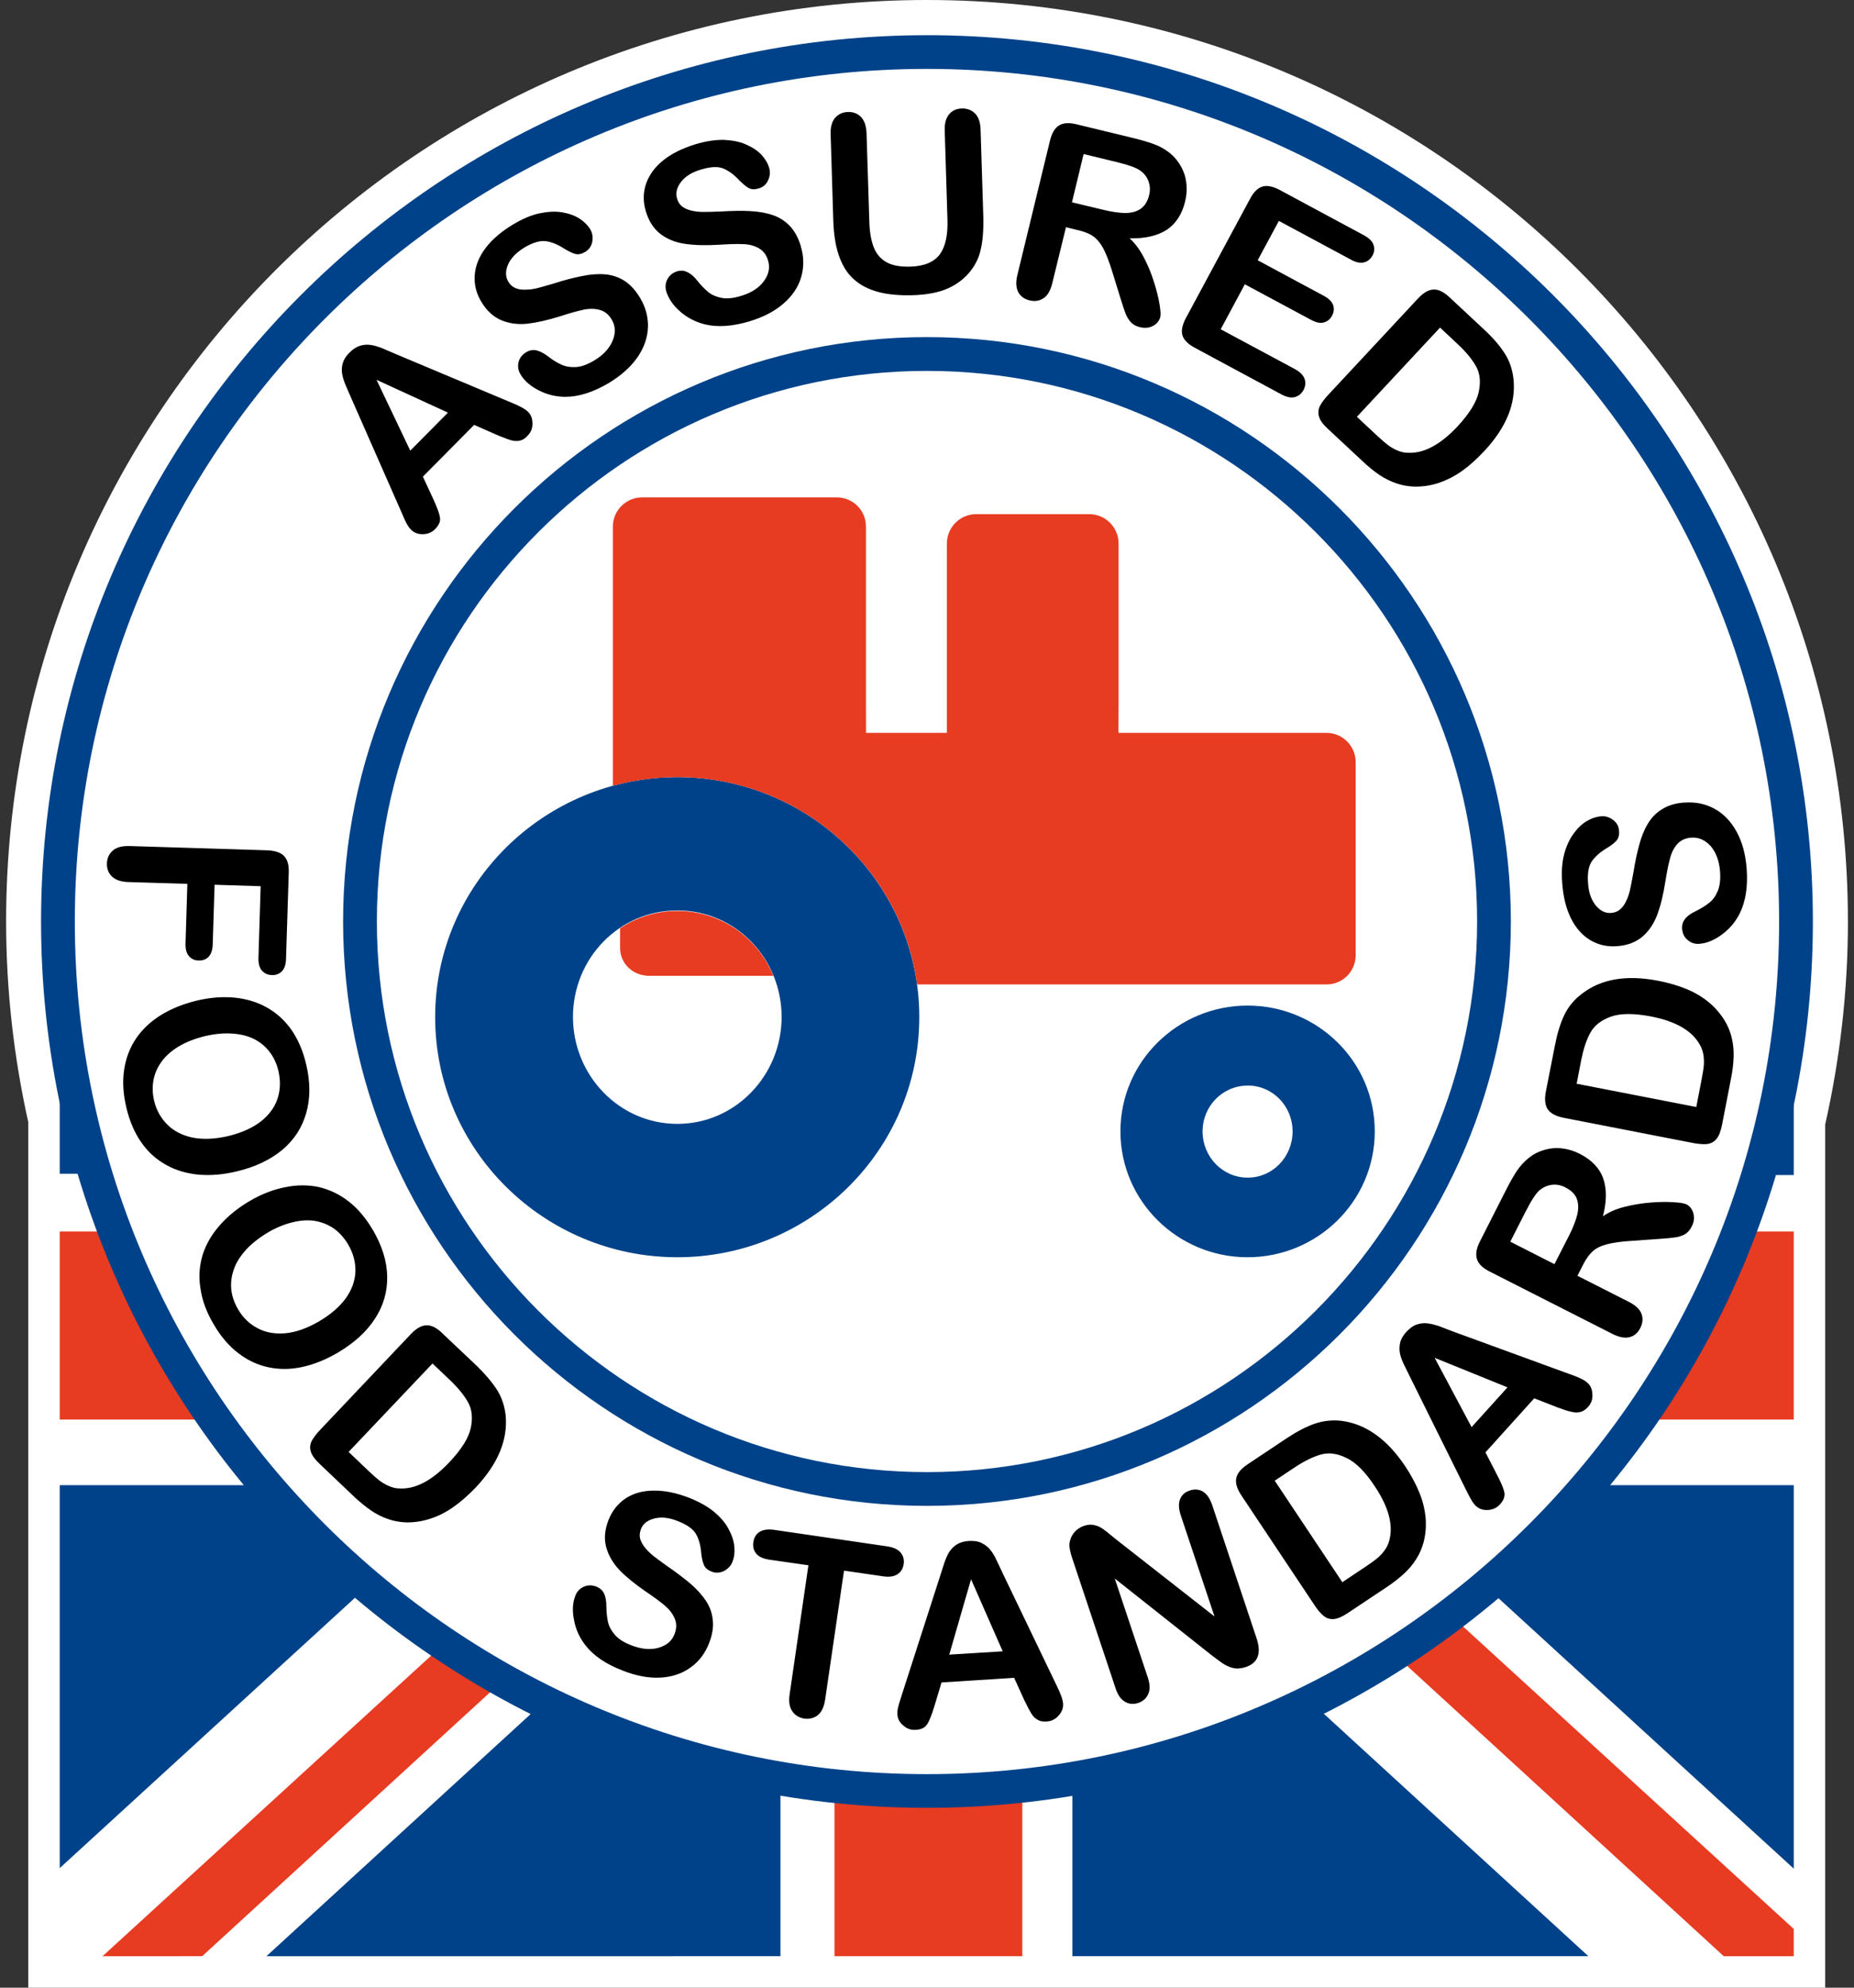 <svg xmlns="http://www.w3.org/2000/svg" width="84" height="90"><rect width="100%" height="100%" fill="#333333" stroke="none"/><path d="M83.724 41.72C83.724 18.68 65.044 0 41.997 0 18.96 0 .277 18.68.277 41.72c0 3.126.353 6.166 1.004 9.093V90h81.414V50.917c.667-2.96 1.03-6.034 1.03-9.196" fill="#FFF"/><path d="M46.318 63.84H37.81v24.735h8.508zM2.706 64.275H21.44V55.76H2.706zM81.27 55.76h-18.6v8.515h18.6z" fill="#E73B22"/><path d="M2.706 40.054v13.092h18.95zM81.27 40.095L62.3 53.205H81.27zM35.36 88.575v-21.33L12.07 88.576zM2.706 67.246v17.34l18.95-17.34z" fill="#004289"/><path d="M9.16 88.575l23.282-21.33H27.98L4.645 88.576z" fill="#E73B22"/><path d="M81.27 67.246H62.3L81.27 84.61zM71.965 88.575l-23.377-21.41v21.41z" fill="#004289"/><path d="M81.27 87.34L59.196 67.167h-4.46L78.1 88.576h3.17z" fill="#E73B22"/><path d="M41.997 2.355c21.743 0 39.376 17.628 39.376 39.373 0 21.74-17.633 39.364-39.376 39.364-21.735 0-39.377-17.623-39.377-39.364 0-21.745 17.642-39.373 39.377-39.373" fill="#FFF"/><path d="M1.86 41.728c0 22.123 18.01 40.128 40.137 40.128 22.132 0 40.14-18.005 40.14-40.128 0-22.13-18.008-40.135-40.14-40.135V3.12c21.29 0 38.61 17.315 38.61 38.608 0 21.28-17.32 38.603-38.61 38.603C20.71 80.33 3.39 63.01 3.39 41.73c0-21.293 17.32-38.61 38.607-38.61V1.594C19.87 1.593 1.86 19.6 1.86 41.728" fill="#004289"/><path d="M17.075 41.72c0-13.747 11.18-24.926 24.922-24.926 13.747 0 24.927 11.18 24.927 24.927 0 13.748-11.18 24.934-24.927 24.934-13.743 0-24.922-11.186-24.922-24.933m-1.53 0c0 14.59 11.865 26.462 26.452 26.462 14.59 0 26.456-11.872 26.456-26.46 0-14.59-11.866-26.46-26.456-26.46-14.587 0-26.452 11.87-26.452 26.46" fill="#004289"/><path d="M11.71 43.36l.1-3.233-2.088-.067-.084 2.7c-.01.258-.07.437-.185.56-.114.12-.265.177-.46.17-.184-.004-.328-.075-.435-.203-.11-.126-.157-.314-.152-.564l.083-2.704-2.67-.08c-.34-.01-.586-.097-.75-.254-.158-.156-.232-.353-.225-.588.008-.242.096-.436.265-.583.17-.15.426-.215.76-.206l6.237.192c.236.007.428.052.576.124.148.073.252.186.32.336.064.153.092.34.08.568l-.122 3.865c-.002.263-.068.46-.183.582-.12.12-.27.183-.46.176-.188-.006-.34-.077-.453-.205-.11-.13-.164-.328-.154-.588M10.36 51.434c.58-.14 1.06-.355 1.44-.642.373-.288.635-.632.77-1.032.133-.4.15-.828.042-1.278-.077-.323-.207-.605-.392-.845-.188-.25-.417-.44-.695-.584-.277-.14-.606-.228-.992-.252-.383-.03-.8.01-1.248.114-.447.11-.84.26-1.176.46-.336.2-.6.433-.79.696-.192.263-.31.543-.366.844-.056.296-.044.606.03.926.097.414.294.766.58 1.062.287.295.667.497 1.145.603.47.096 1.023.076 1.65-.07m3.513-3.25c.194.817.194 1.56 0 2.222-.19.664-.556 1.22-1.097 1.67-.537.442-1.22.766-2.045.96-.612.15-1.184.194-1.72.15-.537-.05-1.03-.19-1.475-.438-.444-.245-.823-.58-1.126-1.015-.31-.44-.536-.962-.683-1.585-.147-.62-.182-1.193-.098-1.73.082-.535.27-1.008.552-1.42.285-.412.663-.763 1.134-1.052.467-.283 1.003-.496 1.594-.64.6-.142 1.18-.19 1.723-.136.55.056 1.04.205 1.474.453.435.244.8.583 1.103 1.007.296.432.523.952.663 1.553M14.48 59.814c.512-.302.91-.65 1.187-1.03.276-.383.42-.795.436-1.214.012-.426-.103-.834-.337-1.236-.173-.282-.377-.517-.625-.697-.25-.175-.53-.29-.836-.35-.306-.053-.645-.04-1.022.05-.377.088-.763.243-1.158.476-.397.24-.726.496-.99.788-.264.295-.445.585-.548.897-.105.31-.14.615-.105.915.036.3.14.59.306.874.216.368.5.65.865.844.362.2.786.278 1.27.238.487-.043 1.003-.23 1.56-.554m2.403-4.138c.424.723.646 1.43.657 2.125.01.696-.175 1.335-.562 1.92-.38.585-.943 1.09-1.672 1.523-.54.314-1.072.533-1.602.648-.525.116-1.04.123-1.536.018-.494-.103-.955-.317-1.372-.64-.426-.322-.8-.76-1.12-1.312-.325-.548-.523-1.087-.597-1.624-.09-.537-.044-1.04.1-1.52.153-.478.412-.928.78-1.34.36-.41.81-.775 1.326-1.08.54-.32 1.077-.53 1.62-.637.533-.112 1.046-.112 1.537-.01.48.115.934.326 1.346.647.412.32.777.747 1.093 1.284M19.595 61.738l-3.8 4.003.904.863c.2.187.36.33.483.427.123.094.263.178.427.25.162.072.322.114.488.114.718.043 1.468-.35 2.254-1.178.55-.58.88-1.1.978-1.558.096-.45.058-.85-.126-1.17-.18-.323-.46-.662-.818-1.002zm.44-1.374l1.552 1.467c.403.39.71.758.934 1.103.216.348.346.74.39 1.162.1 1.104-.35 2.19-1.367 3.267-.34.353-.674.644-1.012.88-.336.236-.68.408-1.032.52-.35.117-.71.173-1.086.17-.292-.012-.572-.058-.836-.153-.27-.092-.53-.223-.776-.394-.245-.17-.507-.38-.774-.633l-1.55-1.474c-.215-.205-.352-.393-.398-.56-.05-.17-.03-.334.046-.48.087-.156.213-.323.395-.513l4.097-4.323c.24-.254.477-.387.697-.395.228-.01.465.11.722.354M32.124 74.408c-.18.458-.457.824-.834 1.092-.376.276-.833.43-1.364.46-.533.03-1.11-.078-1.73-.325-.74-.286-1.303-.663-1.67-1.136-.264-.34-.44-.715-.517-1.14-.087-.42-.066-.794.06-1.11.068-.187.198-.32.38-.404.176-.08.367-.08.57-.007.155.064.276.165.35.312.068.15.104.337.104.575.002.273.03.513.074.72.048.207.156.4.316.583.164.188.408.342.74.47.45.173.86.217 1.226.113.364-.1.613-.305.733-.624.098-.254.1-.482.007-.7-.09-.216-.24-.41-.45-.59-.208-.176-.5-.392-.87-.64-.49-.34-.888-.66-1.188-.973-.298-.317-.494-.66-.598-1.04-.102-.376-.062-.782.106-1.217.162-.414.42-.74.77-.977.354-.233.774-.355 1.277-.356.492-.01 1.03.1 1.61.325.46.185.84.395 1.135.642.292.246.513.505.656.784.15.28.233.544.254.794.024.253-.004.47-.084.675-.07.18-.2.32-.38.415-.188.093-.375.11-.565.03-.174-.064-.292-.165-.343-.288-.057-.122-.103-.304-.128-.546-.024-.335-.103-.623-.23-.856-.136-.237-.415-.435-.838-.598-.397-.16-.745-.195-1.06-.115-.306.078-.512.235-.606.483-.057.148-.07.294-.033.44.044.14.12.28.235.415.113.136.24.255.363.356.13.104.35.263.658.484.383.26.72.523 1.023.772.297.257.53.522.704.78.173.267.28.56.307.872.037.318-.02.668-.17 1.046M40.013 71.374l-1.773-.257-.853 5.825c-.046.33-.157.57-.327.713-.18.14-.383.193-.62.162-.235-.042-.422-.15-.543-.334-.133-.184-.17-.45-.12-.775l.85-5.834-1.77-.253c-.283-.044-.478-.135-.595-.274-.115-.144-.16-.312-.13-.52.03-.21.124-.363.28-.463.158-.098.374-.132.638-.097l5.16.753c.278.044.48.14.596.28.12.147.168.32.136.523-.026.198-.122.354-.28.458-.154.103-.372.134-.65.094M43.008 74.92l2.422-.15-1.434-3.263zm3.39 2.04l-.45-.99-3.29.21-.32 1.064c-.126.41-.237.694-.336.835-.094.148-.266.234-.514.246-.205.016-.39-.044-.555-.19-.172-.134-.26-.308-.273-.498-.008-.105.002-.225.034-.344.03-.123.08-.287.15-.504l1.738-5.39c.047-.15.108-.334.176-.55.07-.222.148-.403.232-.55.085-.14.202-.264.35-.362.146-.093.332-.15.557-.165.23-.012.422.015.58.096.16.076.286.177.39.307.104.124.19.272.262.424.077.153.17.36.29.614l2.444 5.084c.194.387.295.67.302.848.015.187-.053.368-.2.533-.144.167-.33.258-.55.27-.13.007-.24-.005-.337-.044-.097-.044-.176-.104-.245-.173-.07-.078-.14-.194-.223-.35-.085-.166-.154-.302-.214-.424M50.514 69.66l4.512 3.532-1.528-4.577c-.098-.298-.108-.538-.033-.732.08-.193.22-.323.436-.392.22-.076.424-.057.6.046.182.11.316.312.42.61l2.015 6.044c.222.676.057 1.11-.497 1.292-.14.044-.275.066-.395.066-.125-.007-.253-.033-.376-.09-.127-.05-.25-.124-.373-.215-.124-.09-.246-.18-.374-.277l-4.414-3.495 1.503 4.5c.094.295.102.538.014.732-.084.195-.236.326-.45.404-.222.067-.424.055-.603-.055-.186-.106-.327-.308-.422-.595l-1.98-5.935c-.082-.248-.124-.456-.116-.616.02-.18.084-.35.203-.5.118-.148.274-.255.45-.317.14-.045.27-.064.382-.05.113.017.225.044.328.096.1.05.208.127.33.222.114.098.242.197.37.304M57.755 67.044l3.063 4.596 1.035-.69c.23-.153.406-.278.53-.38.117-.096.232-.215.335-.353.11-.144.183-.296.223-.45.196-.696-.017-1.516-.65-2.464-.44-.67-.876-1.102-1.303-1.297-.42-.203-.808-.247-1.163-.14-.357.106-.747.297-1.162.575zm-1.242-.732l1.78-1.187c.463-.305.892-.532 1.278-.662.387-.134.796-.176 1.225-.127 1.1.148 2.055.834 2.875 2.06.27.41.48.802.635 1.184.157.38.246.752.283 1.12.034.37.008.732-.08 1.096-.076.284-.18.544-.335.785-.15.243-.333.462-.553.666-.222.202-.487.413-.793.617l-1.783 1.187c-.243.16-.46.252-.636.26-.173.006-.326-.044-.452-.158-.132-.107-.27-.27-.415-.495l-3.3-4.95c-.197-.297-.274-.554-.23-.775.042-.218.21-.427.503-.62M66.674 64.618l1.627-1.8L65 61.48zm3.85-.91l-1.012-.394-2.21 2.448.508.984c.202.38.316.66.35.835.03.173-.032.35-.198.533-.138.156-.316.237-.533.257-.22.014-.4-.042-.544-.17-.083-.076-.155-.166-.214-.272-.065-.107-.145-.264-.246-.463l-2.515-5.07c-.073-.142-.156-.32-.26-.527-.103-.2-.174-.387-.212-.543-.04-.168-.04-.335-.006-.51.036-.17.134-.342.282-.507.155-.164.313-.283.482-.338.166-.056.334-.07.496-.048.164.02.324.063.486.115.16.062.37.14.626.24l5.307 1.938c.41.14.68.27.812.395.14.12.217.3.224.52.015.222-.05.42-.203.58-.09.097-.175.16-.274.2-.1.035-.194.05-.297.045-.097-.01-.236-.04-.407-.09-.165-.058-.317-.11-.442-.156M69.12 54.862l-.692 1.36 2 1.018.673-1.317c.18-.358.3-.676.365-.944.062-.274.047-.515-.033-.715-.08-.202-.253-.37-.515-.502-.198-.102-.403-.142-.61-.115-.205.025-.392.112-.56.25-.156.136-.37.456-.626.964m2.613 2.385l-.264.52 2.327 1.18c.303.156.496.335.576.546.072.204.055.415-.052.63-.12.237-.28.37-.498.425-.214.052-.47 0-.762-.145l-5.567-2.827c-.315-.157-.512-.345-.577-.56-.07-.216-.03-.483.13-.797l1.21-2.384c.17-.332.327-.606.472-.824.15-.22.314-.4.492-.546.21-.177.444-.307.717-.388.266-.083.535-.11.815-.08.283.03.555.112.817.247.54.275.895.64 1.063 1.11.167.465.166 1.037-.01 1.72.27-.19.595-.332.985-.43.39-.096.784-.162 1.18-.193.398-.03.75-.037 1.046-.013.293.014.49.05.58.098.098.052.18.13.24.238.06.105.09.227.097.36 0 .136-.035.27-.105.4-.08.17-.193.288-.32.36-.138.07-.283.12-.442.135-.165.024-.39.047-.693.067l-1.27.09c-.47.027-.835.083-1.112.153-.27.068-.486.176-.64.31-.156.14-.302.338-.435.597M71.434 49.07l5.42 1.054.237-1.226c.05-.266.088-.477.102-.634.016-.154.01-.318-.014-.498-.027-.17-.087-.328-.167-.466-.348-.63-1.084-1.056-2.202-1.275-.787-.15-1.403-.15-1.842.014-.438.16-.74.403-.918.73-.18.332-.312.74-.41 1.233zm-1.398.37l.414-2.105c.104-.54.245-1.002.423-1.372.176-.37.435-.69.78-.95.867-.686 2.03-.886 3.48-.604.474.093.908.222 1.29.378.374.157.71.356.992.59.285.234.525.51.722.83.152.25.26.51.325.79.064.27.095.56.084.857-.01.304-.047.636-.122 1l-.407 2.098c-.06.288-.145.507-.263.636-.12.13-.264.2-.433.215-.17.013-.378-.004-.64-.055l-5.842-1.137c-.35-.072-.583-.197-.713-.378-.124-.187-.152-.452-.09-.796M76.338 36.34c.49-.035.94.058 1.345.282.41.226.742.57.998 1.037.257.465.41 1.033.457 1.698.057.793-.048 1.46-.314 2-.19.383-.46.7-.805.955-.35.26-.693.4-1.036.424-.196.015-.37-.046-.52-.172-.155-.13-.235-.3-.25-.51-.015-.17.032-.32.136-.45.098-.128.255-.24.466-.34.244-.122.454-.25.62-.383.168-.13.297-.308.39-.532.095-.226.132-.518.107-.868-.032-.486-.176-.87-.416-1.16-.254-.283-.548-.418-.888-.394-.263.018-.48.12-.635.29-.156.18-.266.398-.332.667-.073.263-.142.615-.212 1.054-.092.594-.215 1.088-.37 1.496-.152.404-.378.73-.672.983-.302.25-.687.395-1.147.425-.45.035-.85-.06-1.215-.277-.362-.217-.653-.552-.873-.99-.218-.446-.35-.98-.393-1.602-.038-.494-.008-.927.09-1.3.1-.368.24-.68.43-.93.183-.256.386-.445.602-.57.216-.127.43-.195.644-.214.194-.016.377.044.54.167.17.126.258.29.27.495.016.186-.025.33-.11.435-.086.098-.235.22-.444.346-.29.17-.512.366-.67.583-.154.213-.218.556-.18 1.008.026.423.148.76.35 1.006.203.244.434.36.695.338.163-.012.297-.063.41-.164.112-.092.203-.225.276-.383.08-.16.13-.327.167-.484.036-.16.088-.425.156-.798.073-.457.16-.88.265-1.254.098-.38.235-.706.4-.976.166-.267.38-.49.654-.65.27-.167.608-.266 1.016-.292M18.588 20.405l1.708-1.722-3.236-1.485zm3.885-.73l-.99-.437-2.323 2.344.465 1.003c.18.392.283.672.31.85.026.175-.05.348-.22.522-.15.15-.33.226-.547.23-.224.007-.397-.062-.533-.19-.08-.082-.148-.17-.206-.284-.062-.107-.13-.262-.22-.475l-2.28-5.178c-.065-.15-.142-.328-.235-.537-.09-.206-.154-.393-.186-.56-.036-.167-.028-.33.017-.502.047-.17.145-.336.306-.492.164-.165.327-.268.49-.316.173-.05.338-.057.504-.03.16.03.318.078.48.14l.62.266 5.204 2.184c.402.16.665.305.79.43.138.13.204.307.204.532.007.22-.072.412-.232.567-.09.097-.183.162-.284.195-.096.028-.197.038-.294.028-.1-.012-.235-.047-.4-.114-.17-.064-.312-.12-.44-.176M29.003 13.492c.252.425.37.868.354 1.334-.02.465-.174.92-.48 1.36-.304.434-.74.823-1.308 1.165-.693.406-1.334.613-1.934.616-.428.004-.833-.092-1.214-.287-.385-.192-.667-.438-.842-.735-.1-.17-.13-.353-.085-.543.047-.195.163-.345.346-.453.15-.09.303-.122.464-.085.16.04.327.122.515.264.218.17.425.3.62.383.187.088.408.123.65.11.245-.014.515-.11.823-.293.42-.247.698-.55.844-.9.144-.346.133-.67-.042-.96-.137-.233-.32-.377-.545-.437-.226-.062-.476-.062-.743-.005-.274.06-.617.154-1.04.293-.568.18-1.068.288-1.502.34-.43.042-.82-.01-1.18-.164-.364-.158-.66-.433-.9-.837-.23-.382-.326-.782-.295-1.205.033-.423.195-.83.496-1.228.3-.393.717-.747 1.253-1.068.422-.253.825-.423 1.2-.5.373-.076.713-.095 1.028-.04.306.053.566.148.777.287.208.134.367.295.48.478.096.167.13.353.092.56-.04.205-.144.358-.32.464-.162.096-.307.125-.44.096-.13-.035-.3-.114-.51-.242-.28-.182-.554-.297-.818-.337-.264-.04-.596.052-.99.287-.36.222-.608.473-.737.765-.127.294-.125.55.01.778.08.138.19.237.325.292.138.06.295.08.476.07.173-.004.34-.025.5-.064.16-.042.424-.115.785-.222.44-.143.86-.25 1.244-.327.38-.08.733-.106 1.046-.08.315.024.613.122.877.287.267.17.51.43.716.778M36.284 11.162c.142.468.146.927.017 1.378-.126.442-.39.843-.79 1.194-.402.354-.917.624-1.558.817-.765.228-1.44.277-2.024.134-.41-.104-.786-.293-1.11-.577-.323-.28-.53-.586-.633-.915-.053-.187-.04-.375.05-.547.095-.175.24-.298.444-.362.163-.047.323-.036.462.04.153.066.297.192.443.375.172.22.343.39.506.525.163.135.367.218.61.266.238.043.528.015.867-.09.462-.135.812-.36 1.034-.66.232-.31.294-.625.195-.95-.074-.255-.217-.438-.424-.553-.205-.113-.442-.18-.716-.183-.273-.014-.636 0-1.08.028-.596.035-1.108.023-1.54-.04-.422-.06-.794-.208-1.104-.44-.312-.238-.536-.58-.67-1.027-.13-.427-.13-.84.004-1.243.137-.398.393-.76.778-1.07.392-.313.883-.553 1.477-.734.472-.142.902-.203 1.285-.195.382.02.72.084 1.003.214.29.126.518.28.692.464.167.185.286.38.345.584.057.187.043.374-.044.564-.085.192-.226.313-.42.37-.183.058-.33.052-.452-.008-.12-.066-.262-.183-.435-.355-.23-.25-.468-.426-.712-.53-.247-.11-.59-.09-1.027.042-.408.12-.706.307-.903.56-.195.254-.253.505-.176.76.042.15.123.275.24.362.12.085.268.148.442.183.172.04.342.053.51.053.162 0 .436-.004.81-.02.465-.03.895-.038 1.284-.02.392.02.735.078 1.036.18.302.098.564.266.782.492.22.23.39.544.506.934M37.754 9.988l-.12-3.897c-.014-.327.055-.582.2-.753.144-.165.333-.258.576-.267.25-.007.454.07.605.232.153.16.234.41.246.74l.126 3.99c.012.452.075.828.187 1.13.11.303.296.534.562.693.264.157.627.23 1.094.217.64-.016 1.087-.206 1.35-.556.252-.348.37-.87.347-1.562l-.124-4.026c-.013-.33.055-.583.195-.75.14-.172.333-.26.577-.268.247-.006.448.072.606.23.153.16.24.406.247.743l.122 3.897c.018.634-.024 1.164-.134 1.595-.107.426-.328.804-.658 1.135-.287.28-.622.488-1.007.626-.385.136-.84.21-1.36.228-.622.02-1.163-.027-1.61-.148-.46-.127-.828-.32-1.12-.594-.295-.27-.51-.626-.657-1.062-.15-.436-.23-.96-.25-1.572M50.584 7.335l-1.488-.36-.528 2.185 1.442.345c.387.092.717.14.994.14.28-.006.512-.07.69-.2.174-.127.3-.326.37-.61.056-.218.042-.426-.026-.62-.07-.198-.195-.358-.375-.49-.167-.124-.528-.257-1.08-.39m-1.728 3.09l-.558-.138-.62 2.532c-.083.337-.21.563-.396.682-.187.126-.39.157-.628.1-.253-.058-.428-.194-.526-.388-.095-.2-.11-.458-.028-.78l1.472-6.062c.083-.345.222-.577.416-.694.187-.115.458-.133.8-.046l2.602.63c.356.09.663.178.91.272.24.088.457.21.642.35.217.162.4.368.538.607.144.242.235.498.267.776.038.28.02.564-.05.854-.142.585-.422 1.014-.836 1.287-.42.27-.978.4-1.68.385.246.222.456.507.643.86.187.36.34.726.458 1.107.122.38.204.716.253 1.01.05.296.06.49.035.59-.03.107-.084.2-.173.29-.09.08-.202.142-.334.176-.127.026-.264.026-.415-.01-.183-.044-.317-.12-.42-.236-.1-.113-.178-.244-.236-.394-.055-.153-.13-.37-.218-.657l-.377-1.22c-.14-.45-.27-.798-.404-1.046-.13-.25-.285-.433-.452-.555-.166-.123-.397-.215-.683-.284M61.203 11.754l-3.26-1.752-.96 1.782 3.004 1.615c.22.12.358.26.415.416.05.155.038.315-.05.478-.086.16-.208.263-.372.306-.157.05-.356.004-.577-.115L56.4 12.872l-1.093 2.037 3.372 1.808c.226.128.367.27.427.435.06.167.043.34-.05.514-.095.168-.225.27-.395.316-.172.042-.368 0-.6-.123l-3.922-2.11c-.316-.168-.505-.357-.567-.572-.06-.212-.003-.476.164-.787l2.893-5.373c.107-.207.228-.366.362-.462.133-.1.28-.142.44-.133.163.012.348.07.548.178l3.82 2.054c.227.126.374.264.43.428.056.16.044.324-.042.485-.092.17-.226.274-.39.314-.165.044-.363 0-.595-.126M65.245 14.833l-3.768 4.04.912.85c.198.182.36.325.487.42.12.094.26.177.426.25.16.07.326.108.485.108.72.038 1.468-.36 2.25-1.193.545-.59.867-1.11.962-1.567.096-.46.055-.846-.133-1.172-.185-.32-.46-.654-.828-.993zm.42-1.38l1.567 1.46c.408.378.723.743.943 1.09.22.344.353.733.397 1.162.118 1.103-.326 2.195-1.335 3.27-.335.358-.667.657-1.002.893-.34.24-.68.41-1.03.532-.35.118-.71.174-1.09.174-.286-.006-.568-.054-.834-.143-.267-.09-.53-.215-.778-.383-.25-.168-.51-.38-.777-.633l-1.566-1.46c-.218-.2-.354-.386-.398-.552-.05-.172-.036-.335.043-.485.077-.15.206-.32.388-.515l4.057-4.352c.242-.256.475-.395.7-.4.22-.014.457.104.716.343"/><path d="M41.65 46.057c0 6.026-4.937 10.87-10.962 10.87-6.023 0-10.972-4.844-10.972-10.87 0-6.027 4.95-10.87 10.972-10.87 6.025 0 10.963 4.843 10.963 10.87M30.69 41.225c-2.644 0-4.73 2.17-4.73 4.823 0 2.634 2.086 4.84 4.73 4.84 2.638 0 4.723-2.206 4.723-4.84 0-2.652-2.084-4.823-4.722-4.823M56.53 49.154c-1.14 0-2.044.935-2.044 2.075 0 1.15.903 2.093 2.045 2.093 1.135 0 2.033-.944 2.033-2.094 0-1.14-.898-2.076-2.032-2.076m5.755 2.075c0 3.164-2.598 5.7-5.763 5.7-3.156 0-5.76-2.536-5.76-5.7 0-3.17 2.604-5.696 5.76-5.696 3.165 0 5.763 2.527 5.763 5.695" fill="#004289"/><path d="M60.102 33.183h-9.428l.006-1.325v-7.25c0-.73-.597-1.327-1.327-1.327h-5.136c-.72 0-1.317.6-1.317 1.328v8.575h-3.664l-.003-1.325v-8.02c0-.728-.59-1.318-1.32-1.318h-8.822c-.725 0-1.323.59-1.323 1.32v11.737c.93-.25 1.914-.39 2.92-.39 5.523 0 10.14 4.07 10.863 9.386h18.552c.73 0 1.318-.594 1.318-1.32v-8.742c0-.732-.59-1.327-1.318-1.327M30.693 41.248c-.967 0-1.86.29-2.598.785v.885c0 .728.595 1.266 1.32 1.266h5.624c-.713-1.727-2.37-2.936-4.347-2.936" fill="#E73B22"/></svg>